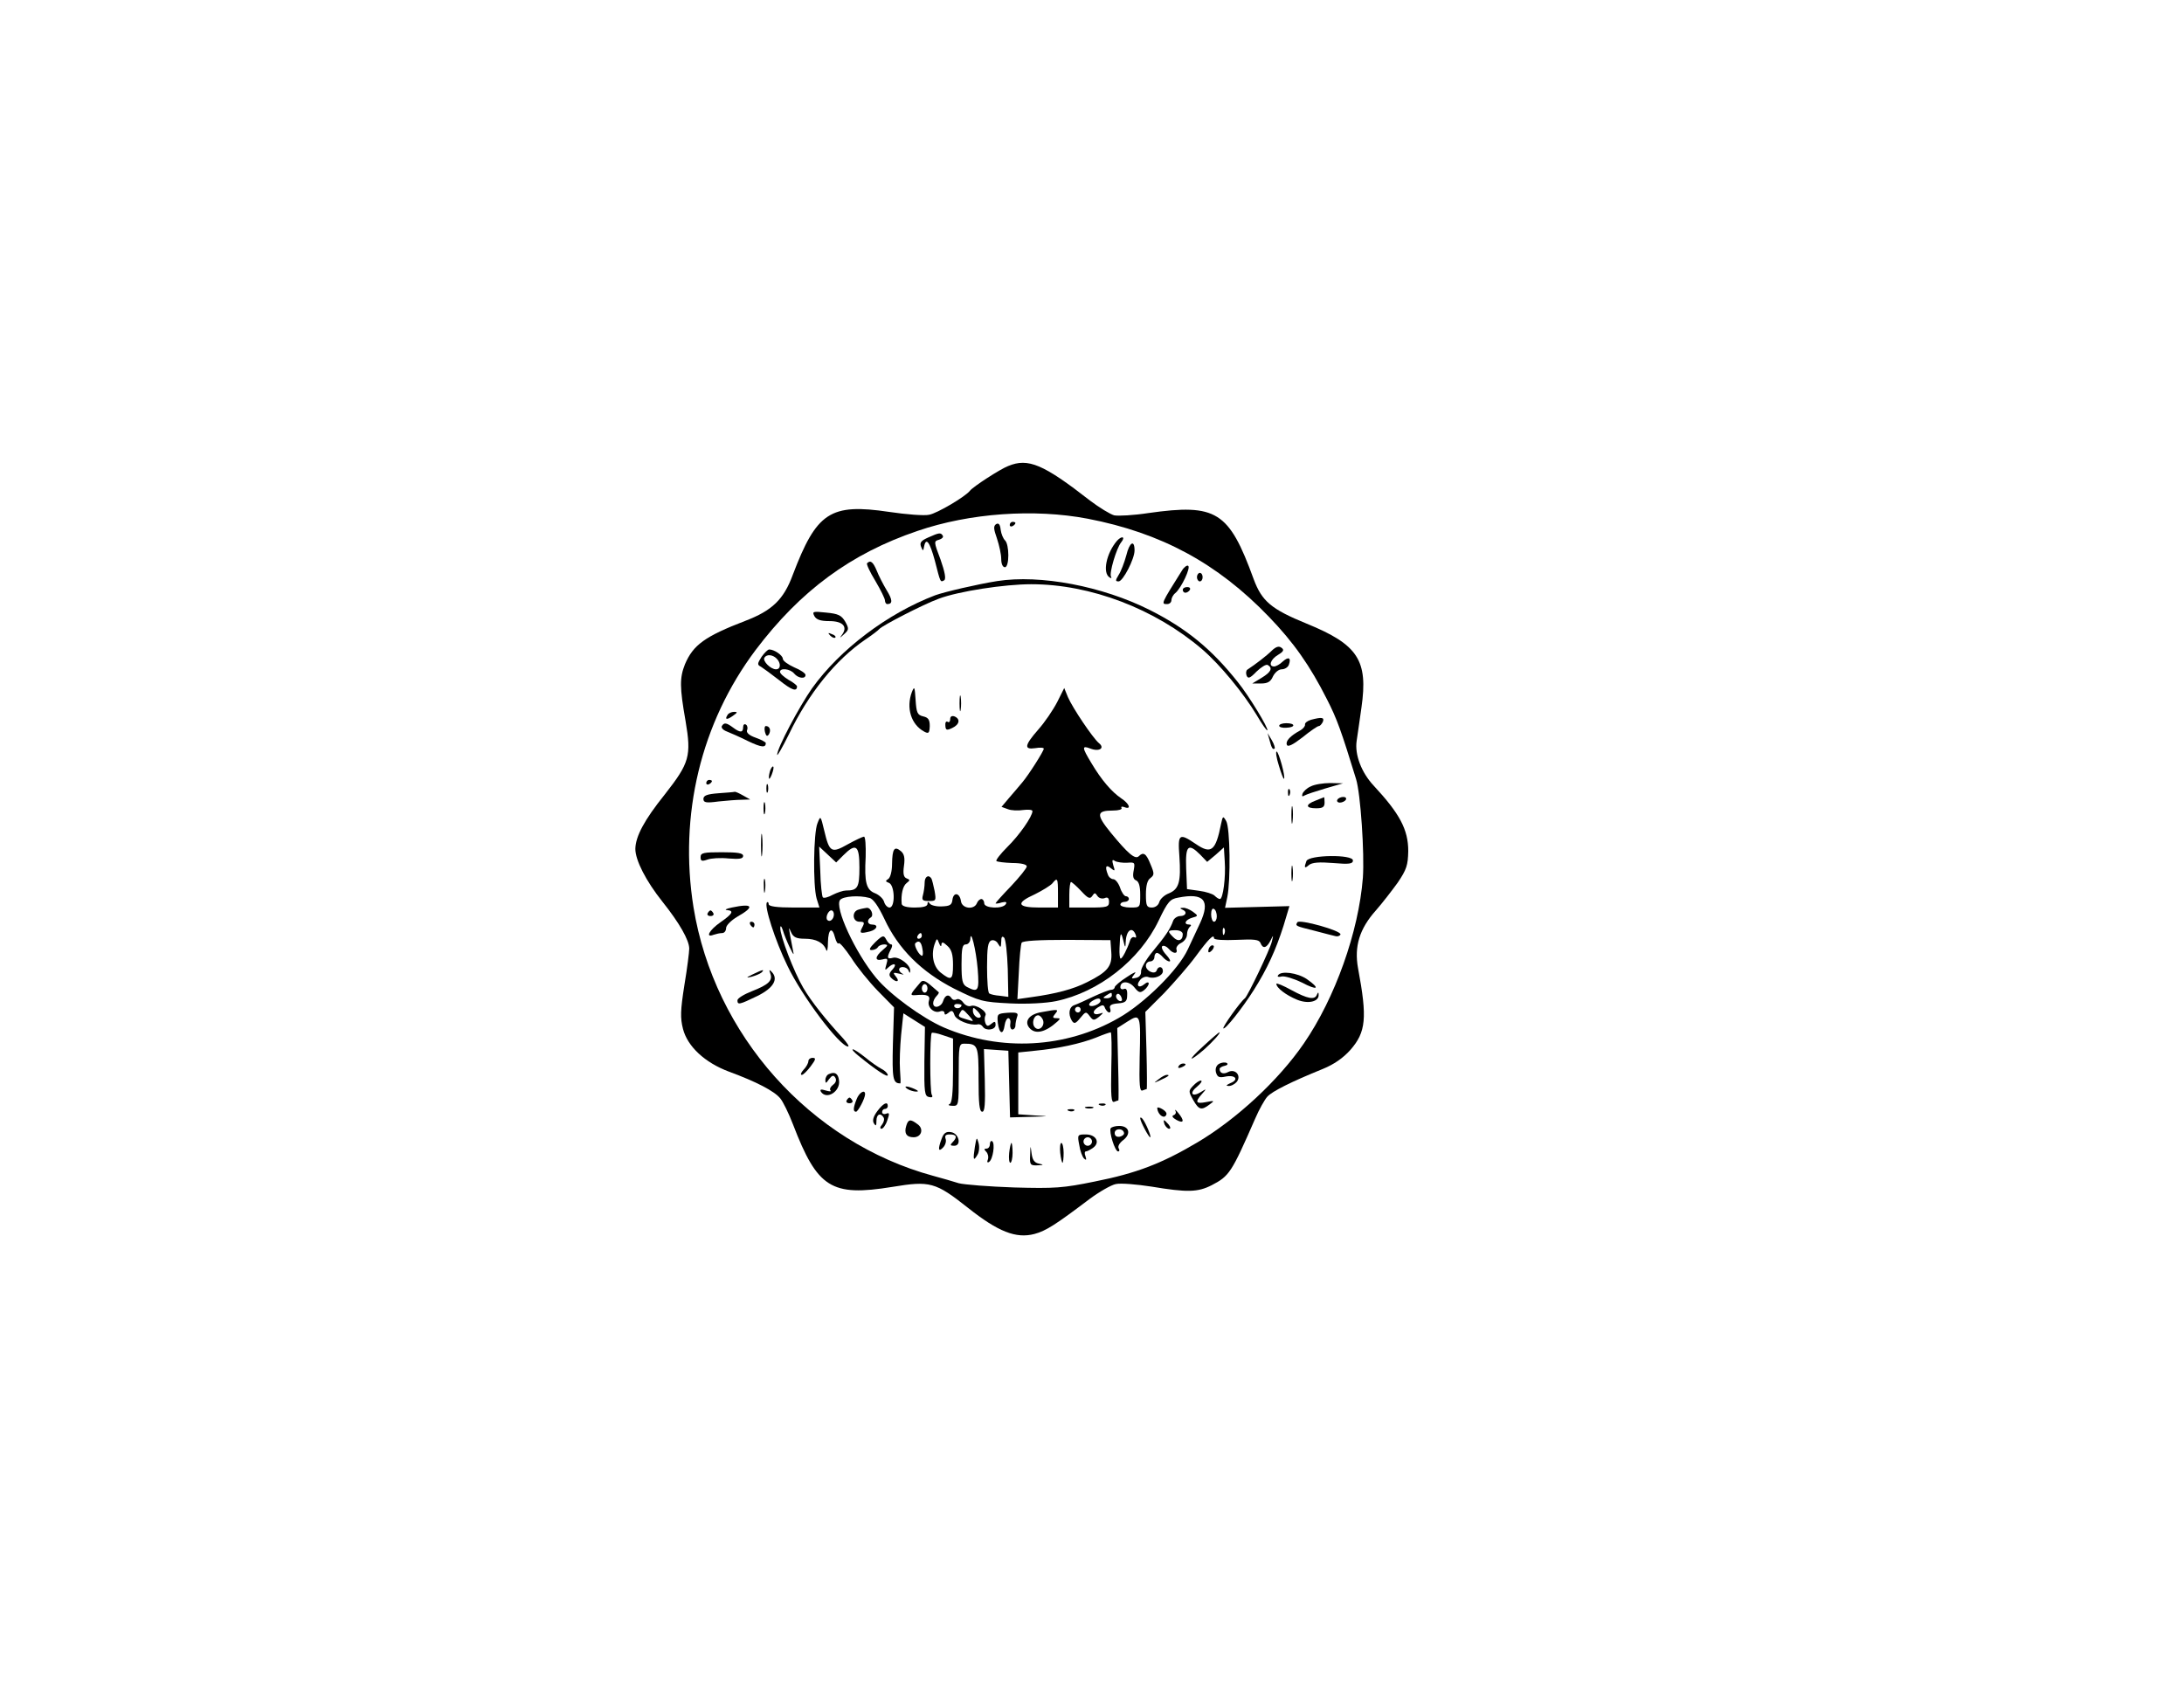 <?xml version="1.0" standalone="no"?>
<!DOCTYPE svg PUBLIC "-//W3C//DTD SVG 20010904//EN"
 "http://www.w3.org/TR/2001/REC-SVG-20010904/DTD/svg10.dtd">
<svg version="1.0" xmlns="http://www.w3.org/2000/svg"
 width="770pt" height="594pt" viewBox="0 0 770 594"
 preserveAspectRatio="xMidYMid meet">
<g transform="translate(0,594) scale(0.1,-0.1)"
fill="#000000" stroke="none">
<path d="M3555 4297 c-29 -11 -124 -73 -135 -87 -16 -21 -116 -80 -144 -85
-17 -4 -81 1 -141 10 -208 31 -256 -1 -340 -222 -32 -87 -73 -126 -167 -162
-143 -55 -184 -85 -213 -153 -19 -48 -19 -81 2 -200 21 -124 14 -148 -73 -259
-73 -91 -103 -148 -104 -192 0 -40 37 -113 96 -187 59 -74 94 -135 94 -165 0
-11 -7 -69 -17 -128 -14 -89 -15 -116 -5 -155 16 -62 77 -119 163 -151 95 -35
159 -68 180 -94 10 -12 30 -53 45 -92 86 -224 135 -255 350 -220 133 22 152
17 267 -74 106 -84 169 -109 234 -92 41 11 75 33 194 123 35 26 77 50 93 53
17 4 74 -1 126 -9 126 -21 163 -20 212 5 62 32 70 44 153 234 14 33 34 68 43
78 17 19 85 53 196 98 39 16 71 38 97 67 55 63 60 112 27 288 -14 77 5 139 63
204 22 25 56 69 77 98 31 46 36 61 37 111 0 76 -30 132 -122 231 -43 46 -67
109 -60 157 3 21 11 74 17 118 24 167 -12 222 -193 296 -125 51 -158 79 -187
157 -87 239 -131 267 -371 233 -52 -8 -107 -11 -121 -8 -14 4 -52 27 -85 52
-164 128 -218 151 -288 122z m280 -186 c259 -50 457 -157 638 -345 88 -91 146
-174 205 -291 36 -70 51 -113 103 -282 16 -52 30 -262 24 -348 -15 -191 -98
-424 -208 -584 -89 -130 -238 -268 -377 -350 -125 -74 -214 -108 -360 -137
-112 -23 -141 -25 -285 -21 -88 3 -176 10 -195 15 -19 6 -60 18 -90 26 -434
118 -772 497 -845 947 -52 325 26 650 219 907 158 209 335 340 571 420 184 63
411 79 600 43z"/>
<path d="M3512 4092 c-10 -7 -9 -17 3 -51 8 -24 15 -56 15 -72 0 -17 5 -29 13
-29 16 0 16 81 0 95 -6 6 -13 22 -15 37 -2 19 -7 25 -16 20z"/>
<path d="M3560 4089 c0 -5 5 -7 10 -4 6 3 10 8 10 11 0 2 -4 4 -10 4 -5 0 -10
-5 -10 -11z"/>
<path d="M3273 4045 c-25 -11 -31 -18 -26 -32 7 -17 8 -17 11 0 7 34 20 16 38
-50 20 -78 19 -77 33 -69 7 5 2 30 -13 73 -24 63 -24 65 -5 70 10 3 16 9 13
14 -7 12 -13 11 -51 -6z"/>
<path d="M3938 4033 c-37 -43 -52 -113 -26 -129 6 -4 8 -3 5 3 -7 11 19 100
36 121 16 20 2 24 -15 5z"/>
<path d="M3971 3982 c-7 -26 -19 -57 -27 -69 -12 -20 -12 -23 0 -23 15 0 56
79 56 109 0 40 -18 29 -29 -17z"/>
<path d="M3057 3954 c-3 -3 10 -31 29 -62 19 -32 34 -63 34 -69 0 -7 4 -13 8
-13 20 0 19 15 -2 49 -12 20 -28 51 -35 69 -13 31 -22 38 -34 26z"/>
<path d="M4167 3928 c-74 -118 -74 -118 -52 -118 8 0 15 6 15 14 0 7 6 19 14
25 21 18 55 90 45 96 -4 3 -15 -5 -22 -17z"/>
<path d="M4220 3905 c0 -8 5 -15 10 -15 6 0 10 7 10 15 0 8 -4 15 -10 15 -5 0
-10 -7 -10 -15z"/>
<path d="M3515 3891 c-69 -11 -185 -38 -218 -50 -168 -64 -336 -191 -434 -328
-45 -64 -123 -211 -123 -234 0 -7 18 25 41 71 70 146 166 264 270 335 24 16
46 33 49 37 10 12 155 87 210 107 69 26 231 51 326 51 209 0 436 -87 602 -229
64 -55 146 -155 193 -233 18 -31 35 -55 37 -53 6 5 -65 122 -104 170 -92 116
-181 189 -310 254 -167 84 -386 126 -539 102z"/>
<path d="M4170 3860 c0 -5 4 -10 9 -10 6 0 13 5 16 10 3 6 -1 10 -9 10 -9 0
-16 -4 -16 -10z"/>
<path d="M2871 3768 c7 -13 22 -18 53 -18 48 0 66 -20 44 -49 -9 -12 -7 -11 7
2 18 16 19 20 5 45 -13 22 -24 28 -67 32 -47 5 -50 4 -42 -12z"/>
<path d="M2927 3699 c7 -7 15 -10 18 -7 3 3 -2 9 -12 12 -14 6 -15 5 -6 -5z"/>
<path d="M4484 3646 c-18 -18 -57 -48 -86 -67 -5 -3 -6 -13 -3 -21 5 -12 12
-10 35 14 17 16 34 27 40 23 18 -11 11 -25 -22 -45 l-33 -20 31 0 c23 0 34 6
42 25 7 14 20 25 31 25 10 0 22 7 25 16 9 25 -1 30 -22 11 -10 -10 -24 -17
-30 -17 -21 0 -13 25 14 41 20 12 22 18 12 25 -9 7 -19 4 -34 -10z"/>
<path d="M2685 3624 c-15 -24 -16 -28 -2 -35 8 -5 38 -27 65 -48 44 -35 62
-41 62 -21 0 3 -13 14 -30 23 -16 10 -30 22 -30 28 0 15 36 11 50 -6 14 -17
40 -20 40 -5 0 6 -18 18 -40 27 -22 10 -40 23 -40 30 0 12 -30 33 -48 33 -5 0
-17 -12 -27 -26z m53 -6 c16 -16 15 -38 -2 -38 -19 0 -48 29 -41 41 8 13 29
11 43 -3z"/>
<path d="M3215 3500 c-21 -56 -3 -115 44 -140 15 -8 18 -5 19 20 0 22 -5 30
-23 34 -21 5 -24 13 -27 59 -3 45 -4 49 -13 27z"/>
<path d="M3727 3464 c-14 -27 -43 -70 -66 -96 -49 -56 -52 -72 -11 -66 17 3
30 2 30 -2 0 -8 -53 -92 -76 -119 -11 -13 -31 -37 -46 -54 l-27 -32 22 -8 c12
-5 37 -6 55 -3 17 2 32 1 32 -4 0 -19 -47 -86 -89 -127 -24 -24 -41 -46 -38
-49 3 -3 29 -6 56 -7 32 0 51 -5 51 -12 0 -6 -25 -37 -55 -69 -30 -31 -55 -59
-55 -61 0 -2 10 -1 22 3 14 3 19 2 14 -6 -11 -18 -76 -15 -76 3 0 8 -5 15 -10
15 -6 0 -13 -7 -16 -15 -10 -24 -52 -19 -56 7 -4 30 -26 34 -30 6 -2 -19 -9
-23 -38 -24 -19 -1 -38 4 -42 10 -5 8 -8 7 -8 -1 0 -9 -16 -13 -45 -13 -29 0
-45 5 -46 13 -3 33 4 63 17 73 13 10 13 12 0 17 -10 4 -13 16 -9 44 4 28 1 42
-11 52 -23 19 -30 8 -31 -45 0 -26 -6 -48 -13 -53 -11 -7 -11 -9 2 -14 21 -8
23 -87 2 -87 -7 0 -16 9 -19 20 -3 11 -17 24 -31 30 -32 12 -39 38 -34 129 1
39 -1 71 -6 71 -4 0 -30 -12 -57 -27 -58 -33 -65 -28 -83 48 -13 54 -13 54
-24 26 -14 -34 -16 -219 -3 -265 l10 -32 -90 0 c-61 0 -89 4 -89 12 0 6 -3 9
-6 6 -11 -11 29 -135 72 -223 52 -109 185 -285 214 -285 5 0 -3 12 -17 28 -62
67 -113 131 -141 179 -33 56 -82 184 -81 211 0 10 4 7 9 -8 4 -14 15 -41 24
-60 15 -30 16 -31 11 -7 -16 82 -16 84 -6 60 8 -18 19 -23 49 -23 39 0 66 -14
75 -40 3 -8 6 4 6 28 1 47 15 56 25 16 4 -15 10 -24 13 -20 4 3 23 -20 44 -51
20 -32 62 -84 94 -117 l57 -58 -4 -129 c-3 -123 0 -139 26 -139 2 0 1 21 -1
48 -2 26 0 81 4 123 l8 76 38 -24 38 -24 -2 -122 c-1 -109 1 -122 16 -125 11
-3 15 0 10 8 -7 12 -7 211 0 218 2 2 20 -1 39 -8 l36 -12 0 -113 c0 -81 -4
-115 -12 -118 -7 -3 -3 -6 10 -6 22 -1 22 1 22 109 0 102 1 110 19 110 49 0
51 -6 51 -126 0 -85 3 -114 13 -114 9 0 11 27 9 111 l-3 110 43 -3 43 -3 3
-117 3 -118 72 2 c70 2 70 2 15 5 l-58 4 0 109 0 109 58 6 c84 8 161 25 215
46 26 11 50 19 53 19 3 0 4 -56 2 -125 -2 -101 0 -124 10 -120 8 3 14 5 15 5
1 0 1 57 -1 127 l-3 128 36 23 c46 29 47 26 43 -127 -2 -98 0 -120 10 -116 8
3 14 5 15 5 1 0 1 61 -1 136 l-4 136 66 66 c35 37 86 95 111 129 47 64 65 81
65 65 0 -6 34 -8 79 -6 64 3 80 1 85 -11 8 -21 21 -19 35 8 11 22 11 22 5 -3
-6 -27 -85 -192 -95 -200 -16 -12 -80 -102 -76 -106 6 -6 67 71 108 136 46 73
77 140 104 225 l21 70 -113 -3 -114 -3 8 38 c12 58 10 245 -4 268 -11 19 -12
18 -18 -10 -19 -96 -35 -108 -89 -71 -59 40 -64 36 -58 -43 6 -90 -1 -116 -37
-131 -16 -6 -31 -20 -34 -31 -3 -11 -14 -19 -26 -19 -18 0 -21 6 -21 46 0 31
5 51 16 58 14 11 14 16 0 49 -15 38 -25 44 -41 28 -13 -13 -39 10 -99 83 -52
64 -51 78 8 78 20 0 33 4 30 9 -3 5 2 6 10 3 26 -10 18 12 -11 31 -34 23 -70
65 -105 124 -34 56 -34 63 -5 52 32 -13 54 1 31 19 -22 19 -92 123 -109 162
l-13 32 -25 -50z m-754 -540 c45 45 57 36 57 -43 0 -71 -6 -81 -48 -81 -9 0
-30 -7 -46 -15 -16 -9 -32 -13 -35 -9 -3 3 -8 45 -9 92 l-4 87 30 -28 30 -28
25 25z m1259 2 l24 -25 30 25 29 26 3 -49 c4 -56 -6 -133 -17 -133 -4 0 -12 5
-19 12 -6 6 -31 14 -54 17 l-43 6 -3 73 c-3 81 7 91 50 48z m-258 -28 c27 2
28 1 23 -27 -4 -20 -2 -31 8 -35 10 -4 15 -20 15 -51 0 -45 0 -45 -35 -45 -19
0 -35 5 -35 10 0 6 7 10 15 10 8 0 15 5 15 10 0 6 -5 10 -11 10 -5 0 -15 14
-20 30 -6 17 -17 30 -24 30 -7 0 -16 7 -19 16 -11 28 -7 37 10 23 15 -12 16
-11 9 10 -5 18 -4 22 6 15 7 -4 27 -7 43 -6z m-244 -108 l0 -50 -65 0 c-80 0
-85 16 -16 47 26 13 54 30 61 38 18 22 20 20 20 -35z m82 8 c24 -26 31 -29 39
-17 8 12 10 12 18 0 5 -8 16 -11 25 -8 11 5 16 1 16 -13 0 -18 -7 -20 -70 -20
l-70 0 0 45 c0 25 3 45 6 45 3 0 19 -14 36 -32z m-747 -24 c14 -3 32 -30 53
-74 49 -106 131 -187 246 -246 91 -45 99 -47 198 -52 60 -3 127 1 161 8 150
31 295 144 362 284 32 67 40 76 69 81 91 18 114 -10 77 -90 -12 -25 -31 -66
-43 -92 -33 -72 -153 -191 -245 -243 -185 -106 -414 -119 -615 -33 -76 33
-190 116 -239 175 -74 89 -148 250 -127 275 11 13 67 17 103 7z m1225 -65 c0
-10 -4 -19 -10 -19 -5 0 -10 12 -10 26 0 14 4 23 10 19 6 -3 10 -15 10 -26z
m-1350 7 c0 -17 -14 -29 -23 -20 -8 8 3 34 14 34 5 0 9 -6 9 -14z m1377 -68
c-3 -8 -6 -5 -6 6 -1 11 2 17 5 13 3 -3 4 -12 1 -19z m-313 -4 c3 -8 2 -12 -4
-9 -6 3 -13 -2 -16 -12 -10 -30 -27 -63 -33 -63 -3 0 -5 17 -4 37 2 56 5 61
13 28 7 -29 8 -29 9 -4 2 39 23 54 35 23z m-754 -4 c0 -5 -5 -10 -11 -10 -5 0
-7 5 -4 10 3 6 8 10 11 10 2 0 4 -4 4 -10z m197 -117 c6 -77 2 -84 -38 -63
-16 9 -19 22 -19 80 0 56 3 70 15 70 8 0 15 8 16 18 1 40 20 -35 26 -105z
m106 1 l2 -99 -30 4 c-16 1 -33 5 -37 8 -5 2 -8 44 -8 93 0 68 3 89 15 94 8 3
19 -2 24 -12 9 -15 10 -14 11 8 0 16 3 21 10 14 6 -6 11 -55 13 -110z m-234
85 c1 11 6 10 21 -4 15 -13 20 -31 20 -67 0 -54 -6 -57 -44 -27 -26 21 -35 65
-19 105 6 16 7 16 14 -2 4 -11 8 -13 8 -5z m599 -26 c4 -50 -13 -70 -85 -106
-49 -25 -110 -41 -197 -53 l-49 -7 5 94 c2 52 7 99 10 105 5 7 61 10 160 10
l153 -1 3 -42z m-666 12 c3 -14 2 -25 -1 -25 -10 0 -30 37 -24 44 12 12 21 6
25 -19z"/>
<path d="M3028 2733 c-26 -6 -23 -43 2 -43 18 0 19 -3 10 -20 -11 -21 -8 -23
28 -14 25 7 30 24 7 24 -17 0 -20 16 -5 25 12 7 1 35 -14 34 -6 -1 -19 -3 -28
-6z"/>
<path d="M4168 2733 c19 -7 14 -23 -7 -23 -10 0 -22 -8 -25 -17 -10 -29 -29
-56 -73 -109 -23 -28 -41 -59 -40 -69 1 -12 -6 -21 -18 -23 -17 -4 -18 -3 -5
14 9 10 -2 6 -27 -11 -24 -15 -43 -32 -43 -36 0 -5 -6 -9 -12 -9 -7 0 -35 -11
-63 -24 -27 -13 -58 -27 -67 -30 -19 -6 -23 -32 -9 -55 8 -12 13 -11 30 10 19
23 20 23 33 6 12 -16 15 -16 33 -2 16 14 17 16 3 11 -25 -8 -30 8 -7 22 16 10
21 10 25 -3 4 -8 10 -15 15 -15 4 0 6 6 3 14 -4 11 4 16 27 18 27 2 33 7 33
29 1 18 -3 25 -11 22 -7 -3 -13 0 -13 6 0 23 30 23 49 0 16 -20 21 -21 35 -10
9 7 16 18 16 23 0 6 -7 5 -15 -2 -20 -17 -32 -5 -15 15 7 9 20 13 28 10 21 -8
52 4 52 21 0 17 -17 19 -22 2 -6 -16 -38 -2 -38 17 0 8 7 15 15 15 8 0 15 7
15 15 0 8 4 15 9 15 5 0 14 -7 21 -15 7 -8 17 -15 23 -15 6 0 0 11 -12 24 -12
13 -18 27 -13 30 5 3 15 -1 22 -9 15 -18 33 -20 28 -3 -3 7 5 18 16 23 12 6
21 19 21 30 0 11 5 23 10 27 6 5 5 8 -2 8 -22 0 -14 17 10 24 22 6 22 7 3 21
-11 8 -27 15 -35 14 -11 0 -12 -2 -3 -6z m2 -87 c0 -23 -17 -28 -34 -10 -21
21 -20 24 9 24 15 0 25 -6 25 -14z m-250 -216 c0 -5 -8 -10 -17 -10 -15 0 -16
2 -3 10 19 12 20 12 20 0z m35 -18 c-8 -8 -25 10 -19 20 4 6 9 5 15 -3 4 -7 6
-15 4 -17z m-75 -1 c0 -11 -31 -24 -39 -16 -3 3 1 10 9 15 19 12 30 12 30 1z
m-70 -31 c0 -5 -4 -10 -10 -10 -5 0 -10 5 -10 10 0 6 5 10 10 10 6 0 10 -4 10
-10z"/>
<path d="M3086 2618 c-20 -20 -24 -28 -13 -28 9 0 19 5 22 10 3 6 14 10 23 10
14 -1 13 -4 -5 -19 -29 -24 -30 -41 -2 -34 19 5 20 3 14 -18 -6 -20 -5 -22 6
-11 20 19 34 14 16 -6 -13 -14 -14 -21 -5 -30 18 -18 32 -14 17 4 -12 15 -11
16 11 11 14 -4 19 -4 13 -1 -7 3 -13 10 -13 15 0 14 28 11 33 -3 4 -10 6 -10
6 -1 2 20 -39 51 -60 46 -22 -6 -23 0 -9 28 6 10 7 19 2 19 -5 0 -13 8 -18 18
-8 15 -12 15 -38 -10z"/>
<path d="M3245 2476 c-37 -43 -38 -46 -19 -45 43 4 55 -1 49 -20 -7 -22 18
-46 40 -37 8 3 15 0 15 -6 0 -7 4 -7 14 1 11 10 16 8 21 -8 6 -18 54 -38 82
-33 6 2 14 -2 18 -8 10 -16 45 -12 45 6 0 13 -3 14 -15 4 -12 -10 -16 -9 -21
3 -3 9 -3 20 0 26 9 13 -33 41 -51 34 -8 -3 -20 2 -27 12 -7 10 -18 15 -24 11
-6 -3 -13 -2 -17 4 -10 16 -23 12 -30 -10 -7 -22 -35 -28 -35 -7 0 7 5 18 12
25 6 6 10 13 7 14 -2 2 -15 13 -29 25 -19 16 -28 18 -35 9z m25 -21 c0 -8 -4
-15 -10 -15 -5 0 -10 7 -10 15 0 8 5 15 10 15 6 0 10 -7 10 -15z m120 -59 c0
-11 -19 -15 -25 -6 -3 5 1 10 9 10 9 0 16 -2 16 -4z m67 -42 c-9 -9 -27 6 -27
22 0 13 2 13 16 -1 9 -9 14 -18 11 -21z m-41 5 c19 -22 19 -22 -6 -14 -32 9
-33 11 -25 24 8 15 9 14 31 -10z"/>
<path d="M3671 2371 c-42 -7 -61 -32 -42 -55 21 -25 57 -16 99 22 11 10 11 12
-4 12 -13 0 -14 3 -4 15 14 17 11 17 -49 6z m6 -27 c8 -21 -13 -42 -28 -27
-13 13 -5 43 11 43 6 0 13 -7 17 -16z"/>
<path d="M3518 2333 c5 -39 19 -44 24 -8 2 14 8 25 13 25 6 -1 9 -10 7 -20 -2
-11 2 -20 7 -20 6 0 11 6 11 14 0 8 3 22 6 31 5 13 0 16 -33 14 -37 -3 -38 -4
-35 -36z"/>
<path d="M3383 3460 c0 -25 2 -35 4 -22 2 12 2 32 0 45 -2 12 -4 2 -4 -23z"/>
<path d="M2565 3419 c-11 -17 -2 -18 19 -3 17 12 17 14 4 14 -9 0 -20 -5 -23
-11z"/>
<path d="M3350 3404 c0 -8 -4 -13 -9 -9 -6 3 -9 -3 -8 -14 1 -16 5 -17 24 -8
26 12 30 32 8 41 -9 3 -15 0 -15 -10z"/>
<path d="M4622 3402 c-13 -4 -22 -11 -21 -17 1 -5 -6 -14 -16 -20 -37 -20 -53
-38 -48 -51 3 -9 20 -1 55 26 27 22 53 40 58 40 4 0 10 7 14 15 6 16 -4 17
-42 7z"/>
<path d="M2545 3380 c-3 -6 4 -14 17 -19 13 -5 47 -20 75 -34 48 -23 63 -24
63 -7 0 3 -16 12 -36 19 -23 8 -34 18 -30 27 3 7 1 16 -4 19 -6 4 -10 -1 -10
-9 0 -20 -11 -20 -36 -1 -23 17 -31 18 -39 5z"/>
<path d="M4510 3381 c0 -5 11 -8 25 -7 33 1 33 16 0 16 -14 0 -25 -4 -25 -9z"/>
<path d="M2697 3359 c4 -15 8 -17 14 -8 8 14 3 29 -11 29 -4 0 -6 -9 -3 -21z"/>
<path d="M4476 3330 c7 -28 12 -35 18 -29 2 2 -2 15 -10 29 l-15 25 7 -25z"/>
<path d="M4509 3240 c8 -27 16 -48 18 -46 6 6 -19 96 -26 96 -4 0 -1 -22 8
-50z"/>
<path d="M2716 3225 c-3 -9 -6 -22 -5 -28 0 -7 5 -1 10 12 5 13 8 26 5 28 -2
2 -6 -3 -10 -12z"/>
<path d="M2490 3179 c0 -5 5 -7 10 -4 6 3 10 8 10 11 0 2 -4 4 -10 4 -5 0 -10
-5 -10 -11z"/>
<path d="M2702 3160 c0 -14 2 -19 5 -12 2 6 2 18 0 25 -3 6 -5 1 -5 -13z"/>
<path d="M4621 3167 c-14 -6 -26 -18 -29 -26 -3 -9 0 -11 7 -6 7 4 40 15 74
25 l62 18 -45 1 c-25 0 -56 -5 -69 -12z"/>
<path d="M4541 3144 c0 -11 3 -14 6 -6 3 7 2 16 -1 19 -3 4 -6 -2 -5 -13z"/>
<path d="M2533 3143 c-40 -3 -53 -8 -53 -20 0 -13 9 -15 53 -9 28 3 66 6 82 6
l30 1 -25 14 c-14 8 -27 14 -30 13 -3 -1 -29 -3 -57 -5z"/>
<path d="M4638 3117 c-37 -14 -35 -27 2 -27 23 0 30 4 30 20 0 11 -1 20 -2 19
-2 -1 -15 -6 -30 -12z"/>
<path d="M4715 3120 c-3 -5 1 -10 9 -10 8 0 18 5 21 10 3 6 -1 10 -9 10 -8 0
-18 -4 -21 -10z"/>
<path d="M2692 3090 c0 -19 2 -27 5 -17 2 9 2 25 0 35 -3 9 -5 1 -5 -18z"/>
<path d="M4553 3065 c0 -27 2 -38 4 -22 2 15 2 37 0 50 -2 12 -4 0 -4 -28z"/>
<path d="M2683 2960 c0 -36 2 -50 4 -32 2 17 2 47 0 65 -2 17 -4 3 -4 -33z"/>
<path d="M2470 2918 c0 -14 4 -16 24 -9 13 5 46 7 75 4 38 -3 51 -1 51 9 0 10
-19 13 -75 13 -64 0 -75 -2 -75 -17z"/>
<path d="M4606 2904 c-9 -24 -7 -28 9 -14 11 9 36 11 85 7 57 -5 70 -3 70 9 0
22 -155 20 -164 -2z"/>
<path d="M4553 2860 c0 -25 2 -35 4 -22 2 12 2 32 0 45 -2 12 -4 2 -4 -23z"/>
<path d="M2693 2815 c0 -22 2 -30 4 -17 2 12 2 30 0 40 -3 9 -5 -1 -4 -23z"/>
<path d="M3260 2828 c0 -13 -3 -33 -6 -44 -5 -18 -1 -21 21 -21 25 0 26 1 20
36 -4 20 -9 39 -11 43 -10 16 -24 7 -24 -14z"/>
<path d="M2580 2740 c-19 -4 -27 -8 -17 -9 26 -2 20 -13 -23 -43 -39 -27 -55
-56 -24 -44 9 3 22 6 30 6 8 0 14 8 14 18 0 9 18 27 40 40 62 35 55 48 -20 32z"/>
<path d="M2495 2720 c-3 -5 1 -10 10 -10 9 0 13 5 10 10 -3 6 -8 10 -10 10 -2
0 -7 -4 -10 -10z"/>
<path d="M4574 2688 c-8 -13 -7 -13 61 -30 33 -9 66 -17 74 -19 7 -2 15 1 17
6 5 13 -145 55 -152 43z"/>
<path d="M2645 2680 c3 -5 8 -10 11 -10 2 0 4 5 4 10 0 6 -5 10 -11 10 -5 0
-7 -4 -4 -10z"/>
<path d="M4267 2603 c-4 -3 -7 -11 -7 -17 0 -6 5 -5 12 2 6 6 9 14 7 17 -3 3
-9 2 -12 -2z"/>
<path d="M2655 2505 c-25 -12 -26 -14 -5 -9 14 4 29 10 35 15 12 12 5 11 -30
-6z"/>
<path d="M2716 2507 c9 -24 -6 -39 -65 -62 -28 -11 -51 -25 -51 -32 0 -17 6
-16 70 15 57 28 76 60 50 86 -8 8 -9 7 -4 -7z"/>
<path d="M4506 2501 c-4 -5 2 -7 13 -4 10 2 41 -7 70 -21 57 -30 68 -23 18 12
-33 22 -91 30 -101 13z"/>
<path d="M4500 2471 c0 -14 34 -40 73 -56 39 -16 78 -7 76 18 0 9 -2 9 -6 0
-7 -20 -33 -15 -90 16 -29 16 -53 26 -53 22z"/>
<path d="M4240 2249 c-55 -50 -50 -57 6 -9 29 26 60 60 53 60 -2 0 -29 -23
-59 -51z"/>
<path d="M3027 2217 c64 -52 103 -77 103 -68 0 6 -10 16 -22 22 -13 7 -39 25
-58 41 -19 15 -38 28 -43 28 -5 0 4 -10 20 -23z"/>
<path d="M2850 2198 c0 -6 -7 -20 -17 -30 -9 -10 -12 -18 -6 -18 5 0 19 14 31
30 18 24 20 30 7 30 -8 0 -15 -5 -15 -12z"/>
<path d="M4298 2189 c-10 -6 -14 -17 -11 -30 5 -17 11 -20 34 -15 35 7 48 -11
17 -23 -15 -7 -17 -10 -7 -10 9 -1 22 6 29 14 18 22 -5 48 -30 35 -17 -9 -30
-4 -30 11 0 4 8 9 18 11 9 2 13 6 7 10 -6 3 -18 2 -27 -3z"/>
<path d="M4155 2180 c-3 -6 1 -7 9 -4 18 7 21 14 7 14 -6 0 -13 -4 -16 -10z"/>
<path d="M2923 2153 c-7 -2 -13 -12 -13 -21 0 -13 2 -13 13 3 11 14 16 15 22
5 5 -8 2 -18 -8 -25 -9 -7 -13 -15 -9 -20 4 -4 -4 -4 -17 0 -16 5 -21 4 -17
-4 20 -31 70 1 64 40 -3 24 -15 31 -35 22z"/>
<path d="M4084 2134 c-18 -14 -18 -14 6 -3 31 14 36 19 24 19 -6 0 -19 -7 -30
-16z"/>
<path d="M4206 2111 c-16 -17 -16 -20 1 -50 20 -35 29 -37 58 -15 18 13 17 14
-13 8 -36 -7 -40 0 -14 29 17 19 16 19 -5 6 -31 -19 -41 -3 -12 20 13 11 19
20 13 21 -6 0 -18 -8 -28 -19z"/>
<path d="M3200 2100 c8 -5 22 -9 30 -9 10 0 8 3 -5 9 -27 12 -43 12 -25 0z"/>
<path d="M3020 2064 c-12 -30 -13 -44 -2 -44 7 0 32 47 32 62 0 18 -21 6 -30
-18z"/>
<path d="M2985 2060 c-3 -5 1 -10 10 -10 9 0 13 5 10 10 -3 6 -8 10 -10 10 -2
0 -7 -4 -10 -10z"/>
<path d="M3093 2022 c-14 -19 -18 -33 -12 -43 7 -11 9 -9 9 9 0 23 14 30 25
12 4 -6 1 -17 -5 -25 -8 -9 -8 -15 -2 -15 5 0 15 13 20 29 9 25 8 29 -4 24 -8
-3 -14 0 -14 6 0 6 5 11 10 11 6 0 10 5 10 10 0 18 -16 10 -37 -18z"/>
<path d="M3878 2043 c7 -3 16 -2 19 1 4 3 -2 6 -13 5 -11 0 -14 -3 -6 -6z"/>
<path d="M3828 2033 c6 -2 18 -2 25 0 6 3 1 5 -13 5 -14 0 -19 -2 -12 -5z"/>
<path d="M4080 2033 c1 -20 20 -37 29 -28 7 7 4 14 -9 23 -11 7 -20 9 -20 5z"/>
<path d="M3768 2023 c7 -3 16 -2 19 1 4 3 -2 6 -13 5 -11 0 -14 -3 -6 -6z"/>
<path d="M4144 2023 c4 -6 0 -13 -6 -15 -8 -3 -4 -9 10 -17 26 -14 29 -3 6 25
-8 10 -13 14 -10 7z"/>
<path d="M4020 1997 c0 -11 30 -67 35 -67 6 0 -16 52 -27 65 -4 5 -8 6 -8 2z"/>
<path d="M3195 1970 c-8 -26 1 -40 26 -40 28 0 37 30 14 46 -25 19 -33 18 -40
-6z"/>
<path d="M4106 1975 c4 -8 11 -15 16 -15 6 0 5 6 -2 15 -7 8 -14 15 -16 15 -2
0 -1 -7 2 -15z"/>
<path d="M3916 1962 c-7 -12 15 -82 26 -82 5 0 6 5 2 11 -4 7 3 19 16 29 29
22 21 50 -14 50 -14 0 -27 -4 -30 -8z m47 -17 c1 -5 -6 -11 -15 -13 -11 -2
-18 3 -18 13 0 17 30 18 33 0z"/>
<path d="M3320 1925 c-14 -37 -12 -49 5 -31 8 8 12 22 9 30 -4 12 0 16 15 16
24 0 27 -10 9 -28 -9 -9 -8 -12 6 -12 27 0 17 44 -11 48 -17 3 -26 -3 -33 -23z"/>
<path d="M3805 1903 c3 -21 11 -42 17 -48 8 -7 9 -5 5 8 -4 9 -3 17 1 17 5 0
16 6 26 13 26 19 10 47 -26 47 -29 0 -30 -1 -23 -37z m45 12 c0 -8 -7 -15 -15
-15 -8 0 -15 7 -15 15 0 8 7 15 15 15 8 0 15 -7 15 -15z"/>
<path d="M3437 1896 c-7 -46 -5 -52 9 -28 6 9 8 28 4 42 -6 22 -7 21 -13 -14z"/>
<path d="M3490 1906 c0 -9 -5 -16 -12 -16 -9 0 -9 -3 -1 -11 6 -6 9 -18 6 -27
-4 -9 -2 -13 4 -9 14 9 22 66 11 73 -4 3 -8 -2 -8 -10z"/>
<path d="M3558 1875 c-2 -19 0 -35 4 -35 4 0 8 16 8 35 0 19 -2 35 -4 35 -2 0
-6 -16 -8 -35z"/>
<path d="M3738 1875 c2 -19 6 -35 8 -35 2 0 4 16 4 35 0 19 -4 35 -8 35 -4 0
-6 -16 -4 -35z"/>
<path d="M3632 1868 c-2 -35 0 -38 26 -37 22 1 23 2 5 6 -16 3 -23 13 -26 36
-4 31 -4 31 -5 -5z"/>
</g>
</svg>
